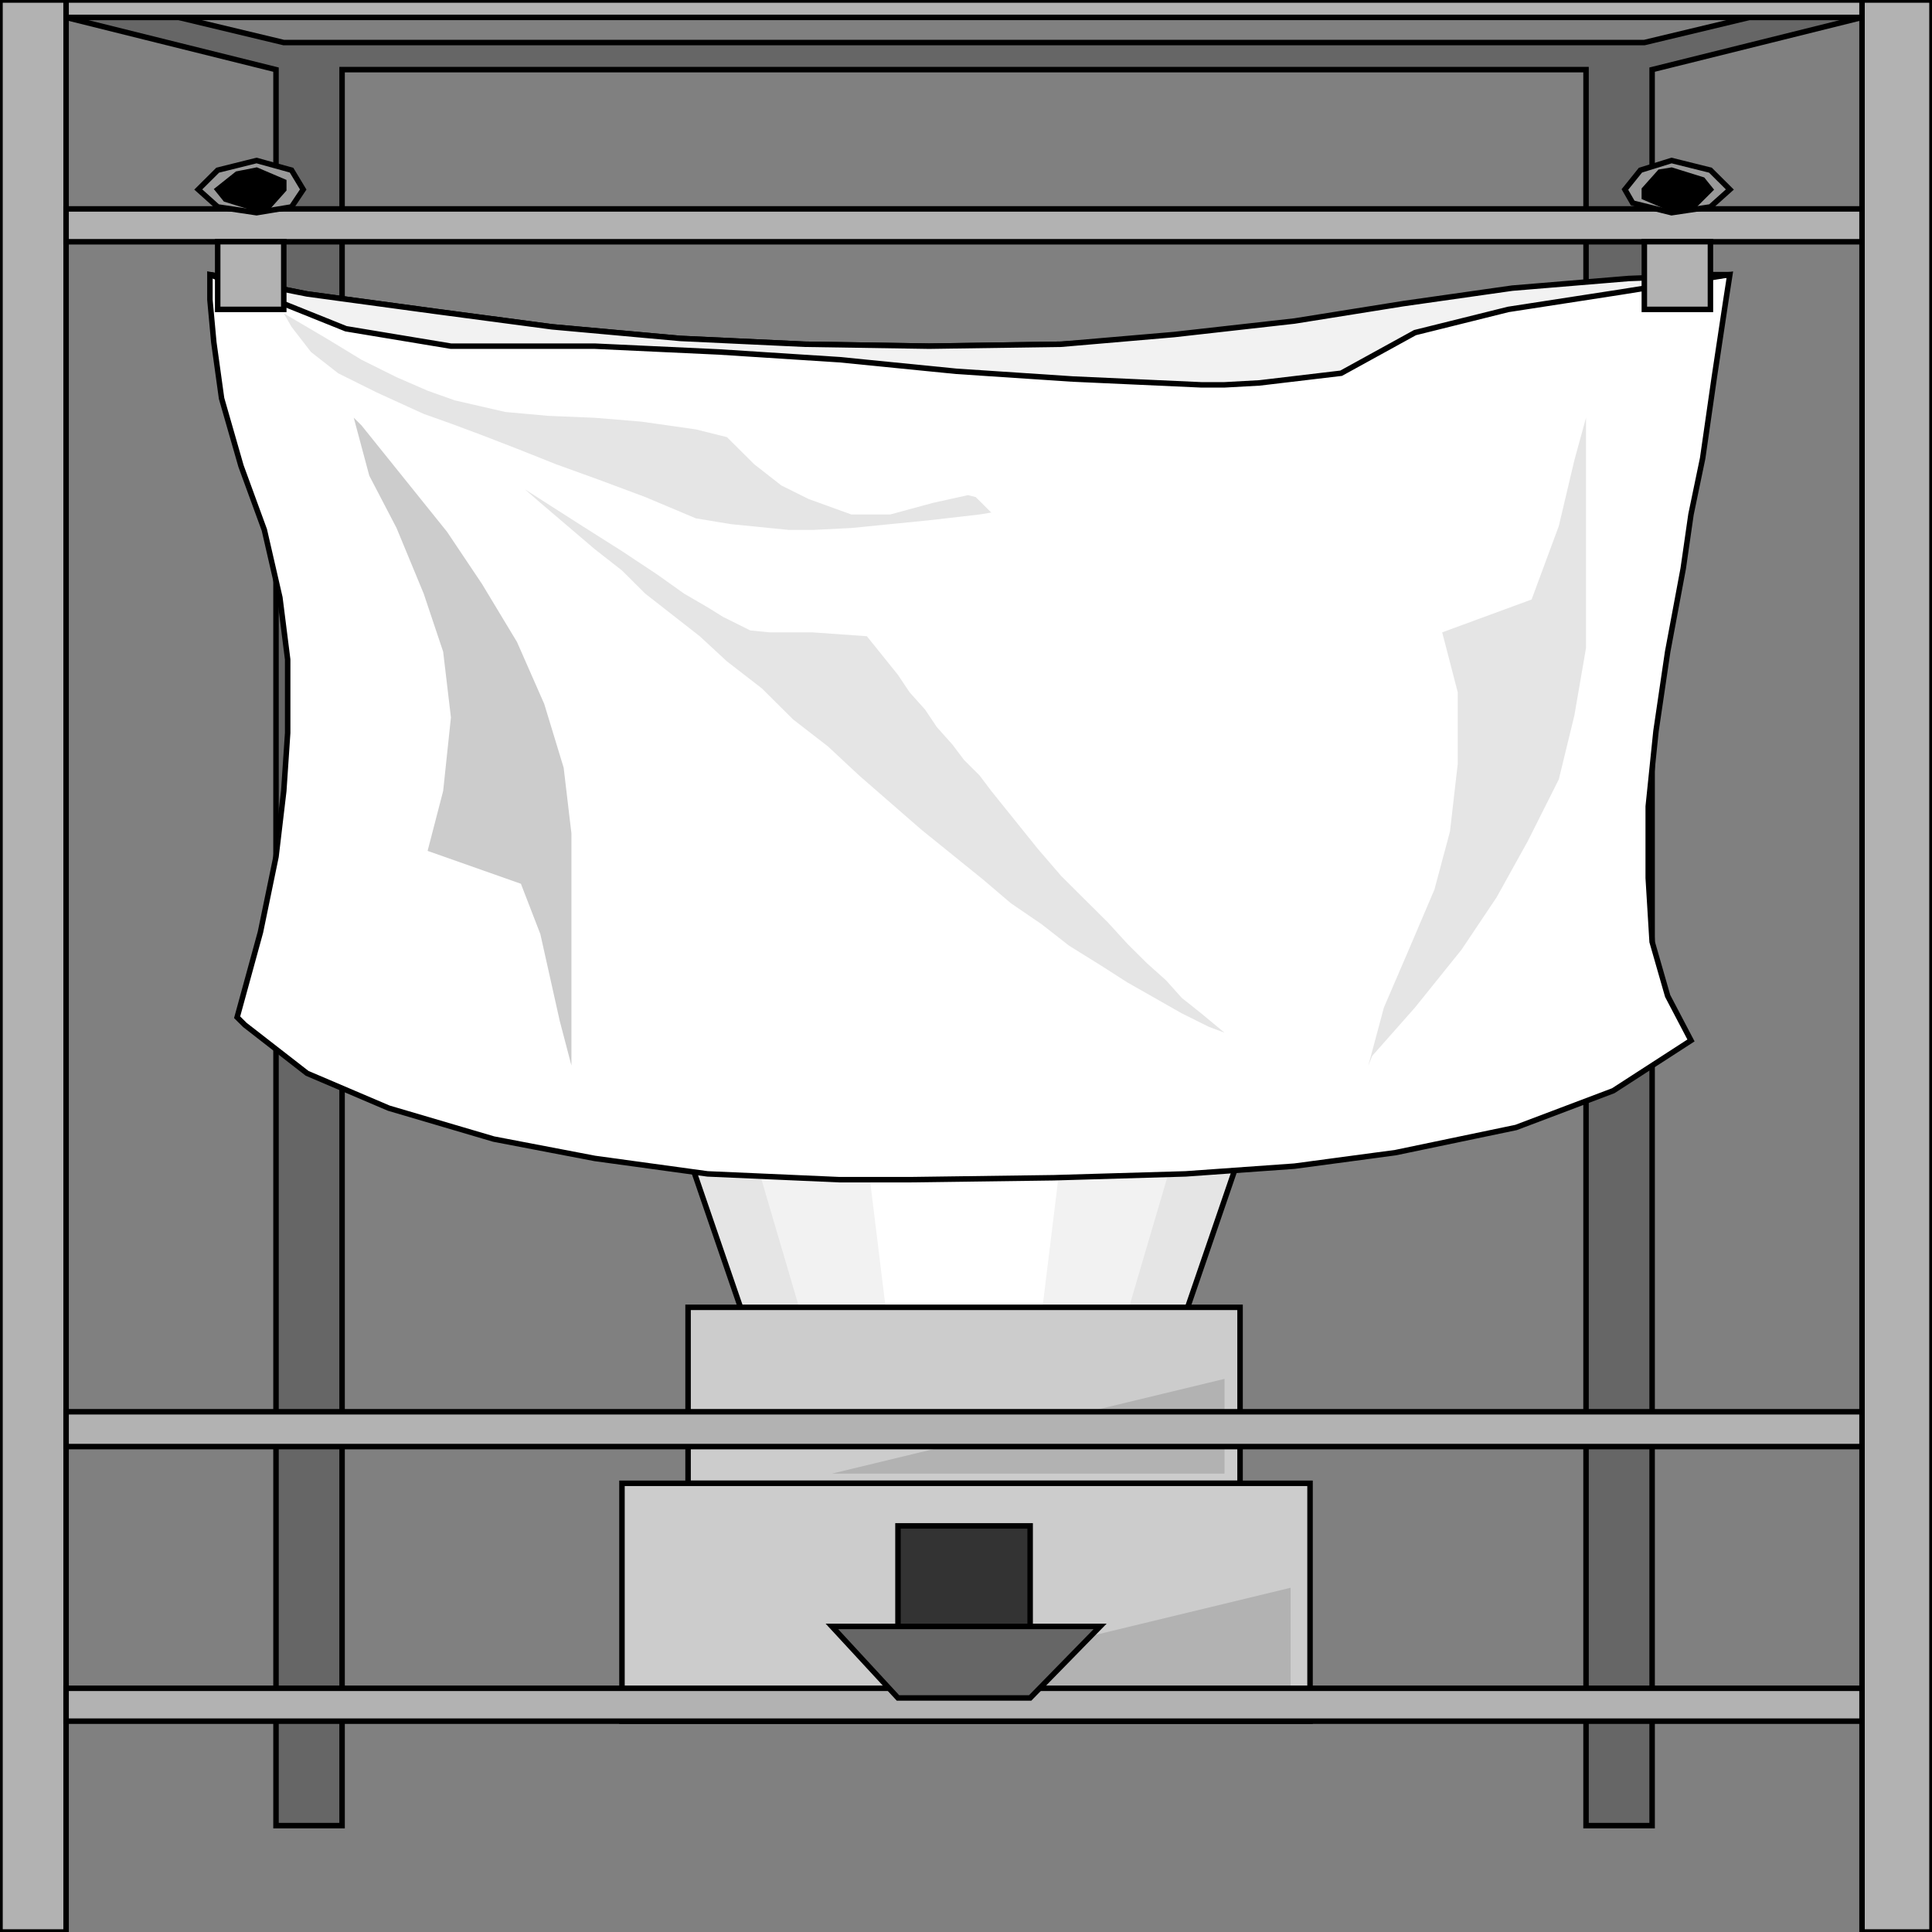 <svg width="150" height="150" viewBox="0 0 150 150" fill="none" xmlns="http://www.w3.org/2000/svg">
<rect x="0" y="0" width="150" height="150" fill="#808080" stroke="none"/>
<g clip-path="url(#clip0_2109_201933)">
<path d="M53.421 89.641L57.646 101.953H92.053L96.278 89.641H53.421Z" fill="#E5E5E5" stroke="black" stroke-width="0.426"/>
<path d="M58.551 89.641L62.172 101.953H87.525L91.146 89.641H58.551Z" fill="#F2F2F2"/>
<path d="M67.304 89.641L68.813 101.953H80.885L82.394 89.641H67.304Z" fill="white"/>
<path d="M5.131 1.352L21.429 5.406V141.742H26.559V5.406H123.139V141.742H128.27V5.406L144.567 1.352H135.815L127.666 3.304H22.032L13.883 1.352H5.131Z" fill="#666666" stroke="black" stroke-width="0.426"/>
<path d="M16.298 21.32L23.843 22.822L33.803 24.173L42.857 25.374L52.817 26.275L62.475 26.726L72.133 26.876L82.394 26.726L92.354 26.125L101.107 25.224L109.256 24.173L117.706 22.972L127.364 21.921L131.891 21.621L134.306 21.32L134.004 23.272L133.099 29.278L132.193 35.585L131.288 39.939L130.684 44.143L129.477 50.6L128.571 56.756L127.968 62.612V68.167L128.27 73.122L129.477 77.326L131.288 80.78L125.252 84.684L117.706 87.537L108.35 89.489L100.503 90.54L92.052 91.14L81.791 91.44L70.624 91.591H67.907H65.191L54.93 91.14L46.177 89.939L38.33 88.437L30.181 86.035L23.843 83.332L19.014 79.579L18.41 78.978L20.221 72.371L21.429 66.516L22.032 61.41L22.334 56.906V51.2L21.73 46.395L20.523 41.14L18.712 36.185L17.203 30.93L16.6 26.576L16.298 23.272V21.32Z" fill="white" stroke="black" stroke-width="0.426"/>
<path d="M106.237 82.73L107.445 78.225L109.255 74.021L111.368 69.066L112.575 64.562L113.179 59.307V53.751L111.972 49.096L118.913 46.544L121.026 40.838L122.233 35.733L123.139 32.43V33.631V50.298L122.233 55.553L121.026 60.508L118.612 65.313L116.197 69.667L113.481 73.721L109.859 78.225L106.539 81.979L106.237 82.73Z" fill="#E5E5E5"/>
<path d="M27.465 32.43L28.672 36.934L30.785 40.988L32.897 46.093L34.407 50.598L35.01 55.703L34.407 61.409L33.199 66.063L40.443 68.616L41.952 72.52L43.461 79.276L44.366 82.73V81.529V64.712L43.763 59.607L42.254 54.652L40.141 49.847L37.425 45.343L34.708 41.288L31.087 36.784L28.069 33.03L27.465 32.43Z" fill="#CCCCCC"/>
<path d="M76.962 39.794L75.755 38.592L75.151 38.442L72.435 39.043L69.115 39.944H66.097L62.777 38.742L60.664 37.691L58.551 36.04L56.439 33.938L54.024 33.337L49.799 32.736L46.177 32.436L42.555 32.286L39.235 31.986L35.312 31.085L33.199 30.334L30.785 29.283L28.068 27.932L25.352 26.28L22.032 24.328L22.636 25.379L24.145 27.331L26.258 28.983L29.276 30.484L32.897 32.136L35.01 32.887L37.425 33.788L40.141 34.839L43.159 36.04L46.479 37.241L50.101 38.592L54.024 40.244L56.74 40.694L59.759 40.995L61.268 41.145H63.078L66.097 40.995L69.115 40.694L72.133 40.394L76.056 39.944L76.962 39.794Z" fill="#E5E5E5"/>
<path d="M95.07 80.177L93.259 78.675L91.75 77.474L90.543 76.123L89.034 74.771L87.525 73.27L86.016 71.618L84.205 69.816L82.394 68.014L80.583 65.912L78.772 63.66L76.961 61.408L76.056 60.207L74.849 59.005L73.943 57.804L72.736 56.453L71.831 55.102L70.623 53.75L69.718 52.399L68.511 50.897L67.303 49.396L63.078 49.096H59.758L58.249 48.945L56.136 47.894L54.929 47.144L53.118 46.093L51.006 44.591L48.289 42.789L44.969 40.687L40.744 37.984L41.951 39.035L44.064 40.837L46.177 42.639L48.289 44.291L50.1 46.093L52.213 47.744L54.326 49.396L56.438 51.348L59.155 53.45L61.569 55.852L64.285 57.954L66.7 60.207L69.114 62.309L71.529 64.411L73.943 66.363L76.358 68.315L78.471 70.117L80.885 71.768L82.998 73.42L85.412 74.921L87.525 76.273L89.638 77.474L91.75 78.675L93.863 79.726L95.07 80.177Z" fill="#E5E5E5"/>
<path d="M16.298 21.32L23.843 22.822L33.803 24.173L42.857 25.374L52.817 26.275L62.475 26.726L72.133 26.876L82.394 26.726L91.147 25.975L100.503 24.924L108.954 23.573L117.404 22.371L126.459 21.621L130.382 21.471L132.193 21.32H134.306L125.855 22.672L117.103 24.023L109.859 25.825L104.125 28.978L97.787 29.729L95.07 29.879H93.26L83.3 29.428L74.246 28.828L65.191 27.927L55.835 27.326L46.177 26.876H35.01L26.861 25.524L19.014 22.371L16.298 21.32Z" fill="#F2F2F2" stroke="black" stroke-width="0.426"/>
<path d="M0 0H5.131V150H0V0Z" fill="#B2B2B2" stroke="black" stroke-width="0.426"/>
<path d="M144.567 0H150V150H144.567V0Z" fill="#B2B2B2" stroke="black" stroke-width="0.426"/>
<path d="M5.131 0H144.567V1.351H5.131V0Z" fill="#B2B2B2" stroke="black" stroke-width="0.426"/>
<path d="M5.131 16.219H144.567V18.771H5.131V16.219Z" fill="#B2B2B2" stroke="black" stroke-width="0.426"/>
<path d="M16.901 24.021H22.032V18.766H16.901V24.021Z" fill="#B2B2B2" stroke="black" stroke-width="0.426"/>
<path d="M127.666 24.021H132.797V18.766H127.666V24.021Z" fill="#B2B2B2" stroke="black" stroke-width="0.426"/>
<path d="M19.92 12.461L22.636 13.212L23.541 14.713L22.636 16.064L19.92 16.515L16.902 16.064L15.393 14.713L16.902 13.212L19.92 12.461Z" fill="#999999" stroke="black" stroke-width="0.426"/>
<path d="M19.919 13.211L22.032 14.112V14.712L20.825 16.064L19.919 16.214L17.505 15.463L16.901 14.712L18.41 13.511L19.919 13.211Z" fill="black" stroke="black" stroke-width="0.426"/>
<path d="M129.779 12.461L132.797 13.212L134.306 14.713L132.797 16.064L129.779 16.515L126.761 15.764L126.157 14.713L127.364 13.212L129.779 12.461Z" fill="#999999" stroke="black" stroke-width="0.426"/>
<path d="M129.779 13.211L132.193 13.962L132.797 14.712L131.59 15.914L129.779 16.214L127.666 15.313V14.712L128.873 13.361L129.779 13.211Z" fill="black" stroke="black" stroke-width="0.426"/>
<path d="M53.421 101.5H96.278V115.164H53.421V101.5Z" fill="#CCCCCC" stroke="black" stroke-width="0.426"/>
<path d="M48.29 115.164H101.711V133.633H48.29V115.164Z" fill="#CCCCCC" stroke="black" stroke-width="0.426"/>
<path d="M64.588 114.412H95.071V107.055L64.588 114.412Z" fill="#B2B2B2"/>
<path d="M5.131 109.609H144.567V112.312H5.131V109.609Z" fill="#B2B2B2" stroke="black" stroke-width="0.426"/>
<path d="M58.552 133.333H100.202V123.273L58.552 133.333Z" fill="#B2B2B2"/>
<path d="M5.131 131.078H144.567V133.631H5.131V131.078Z" fill="#B2B2B2" stroke="black" stroke-width="0.426"/>
<path d="M69.719 126.577H79.98V118.469H69.719V126.577Z" fill="#333333" stroke="black" stroke-width="0.426"/>
<path d="M64.588 126.273L69.719 131.829H79.98L85.413 126.273H64.588Z" fill="#666666" stroke="black" stroke-width="0.426"/>
</g>
<defs>
<clipPath id="clip0_2109_201933">
<rect width="150" height="150" fill="white"/>
</clipPath>
</defs>
</svg>
